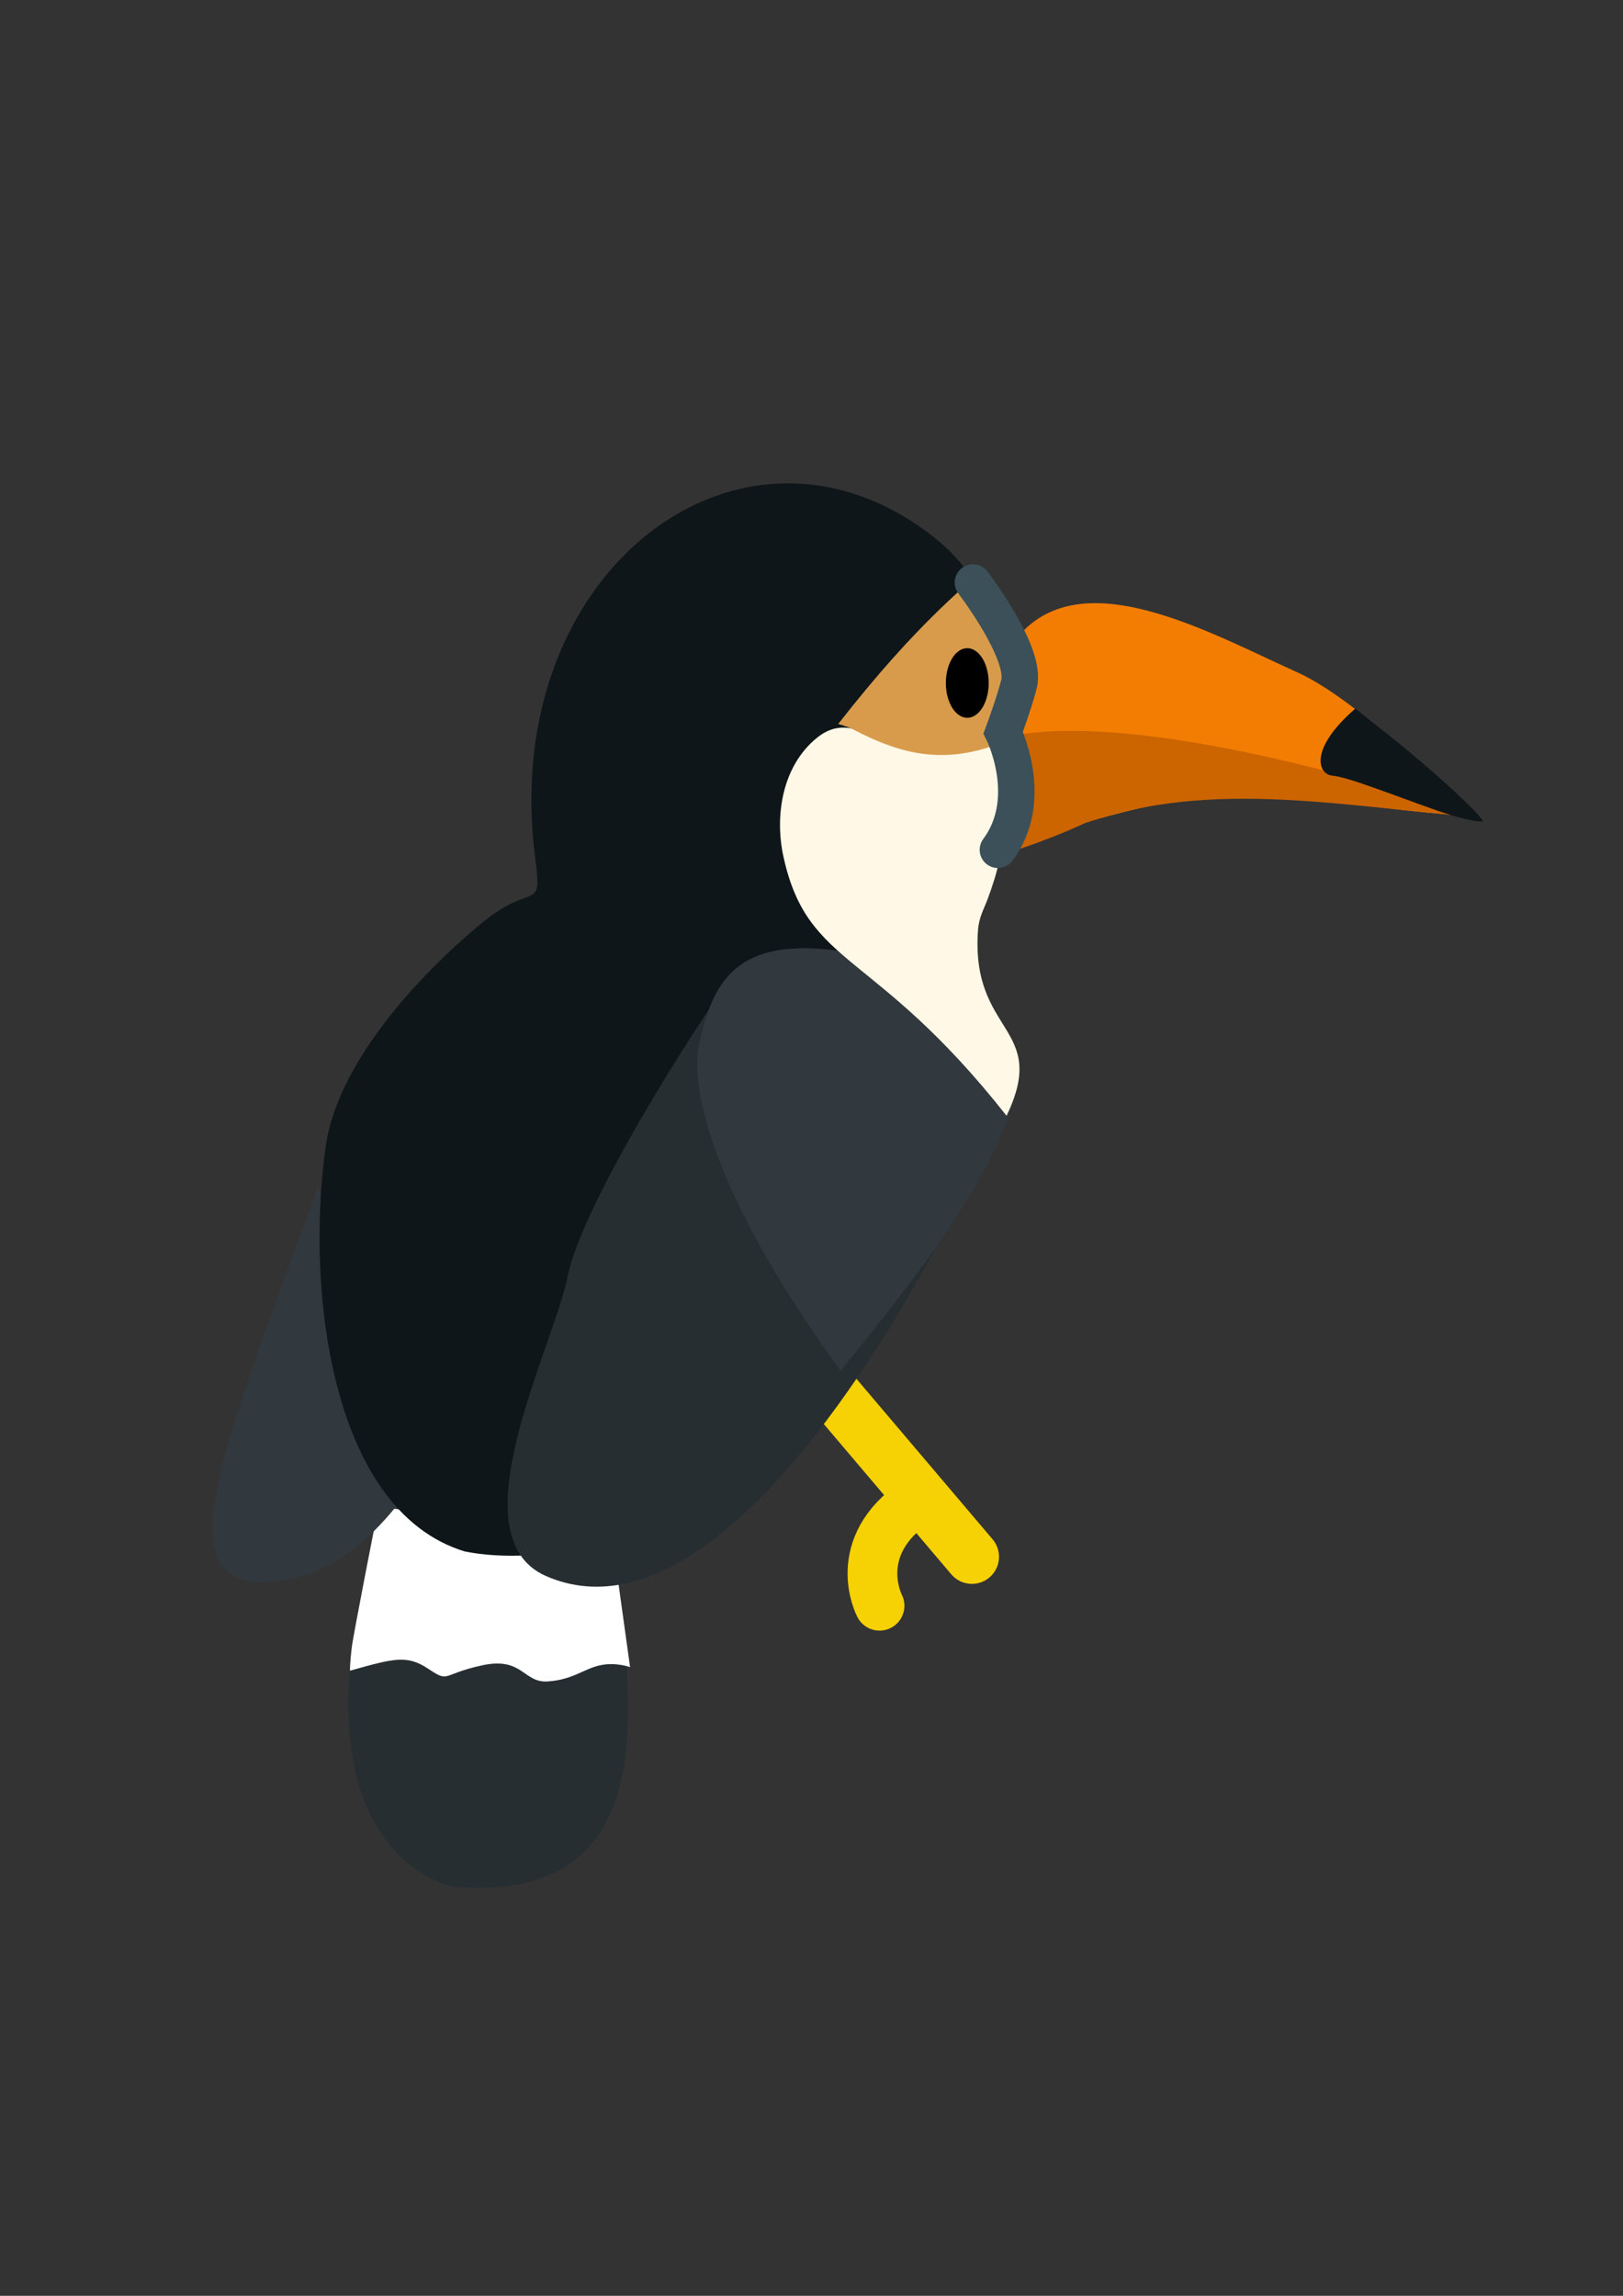 <?xml version="1.0" encoding="UTF-8" standalone="no"?>
<!-- Created with Inkscape (http://www.inkscape.org/) -->

<svg
   width="210mm"
   height="297mm"
   viewBox="0 0 210 297"
   version="1.1"
   id="svg1"
   inkscape:export-filename="..\Desktop\coelho.png"
   inkscape:export-xdpi="96"
   inkscape:export-ydpi="96"
   inkscape:version="1.3.2 (091e20e, 2023-11-25, custom)"
   sodipodi:docname="tucano.svg"
   xmlns:inkscape="http://www.inkscape.org/namespaces/inkscape"
   xmlns:sodipodi="http://sodipodi.sourceforge.net/DTD/sodipodi-0.dtd"
   xmlns="http://www.w3.org/2000/svg"
   xmlns:svg="http://www.w3.org/2000/svg">
  <rect x="0" y="0" width="210" height="297" fill="#333333" stroke="none"/>
  <sodipodi:namedview
     id="namedview1"
     pagecolor="#ffffff"
     bordercolor="#000000"
     borderopacity="0.25"
     inkscape:showpageshadow="2"
     inkscape:pageopacity="0.0"
     inkscape:pagecheckerboard="0"
     inkscape:deskcolor="#d1d1d1"
     inkscape:document-units="mm"
     inkscape:zoom="0.21025203"
     inkscape:cx="399.52052"
     inkscape:cy="596.90268"
     inkscape:window-width="1024"
     inkscape:window-height="705"
     inkscape:window-x="-8"
     inkscape:window-y="-8"
     inkscape:window-maximized="1"
     inkscape:current-layer="layer1" />
  <defs
     id="defs1" />
  <g
     inkscape:label="Camada 1"
     inkscape:groupmode="layer"
     id="layer1">
    <g
       id="g216"
       inkscape:label="tucano"
       transform="matrix(2.955,0,0,2.955,-6259.652,487.381)"
       style="display:inline;stroke-width:1.937">
      <g
         id="g121"
         style="stroke-width:1.937">
        <path
           style="fill:#262e31;fill-opacity:1;stroke:none;stroke-width:2.371;stroke-linecap:round;stroke-dasharray:none;stroke-opacity:1;paint-order:normal"
           d="m 2135.181,-98.959 c -4.822,14.968 2.739,16.64 3.125,16.64 9.439,0.689 7.673,-8.638 6.797,-15.468 z"
           id="path120"
           sodipodi:nodetypes="cscc" />
        <path
           style="fill:#ffffff;fill-opacity:1;stroke:none;stroke-width:2.371;stroke-linecap:round;stroke-dasharray:none;stroke-opacity:1;paint-order:normal"
           d="m 2133.65,-91.793 c 1.953,-0.547 2.5,-0.703 3.437,-0.078 0.938,0.625 0.547,0.234 2.344,-0.156 1.797,-0.391 1.797,0.781 2.89,0.703 1.094,-0.078 1.562,-0.547 2.265,-0.703 0.703,-0.156 1.328,0.078 1.328,0.078 l -0.781,-5.625 -10.234,-1.406 c 0,0 -1.094,5.547 -1.172,6.172 -0.078,0.625 -0.078,1.016 -0.078,1.016 z"
           id="path121"
           sodipodi:nodetypes="ssssscccscs" />
      </g>
      <path
         style="fill:#31393e;fill-opacity:1;stroke:none;stroke-width:2.371;stroke-linecap:round;stroke-dasharray:none;stroke-opacity:1;paint-order:normal"
         d="m 2132.243,-112.963 c -4.375,12.031 -7.042,18.155 -1.376,17.188 4.28,-0.731 6.192,-5.956 6.532,-5.001 z"
         id="path122"
         sodipodi:nodetypes="cscc" />
      <path
         style="fill:#0e1619;fill-opacity:1;stroke:none;stroke-width:3.728;stroke-opacity:1"
         d="m 2159.269,-141.375 c -8.391,-6.673 -19.143,1.401 -17.511,13.976 0.321,2.472 -0.064,1.029 -2.265,2.817 -2.246,1.825 -6.342,5.867 -6.905,9.833 -0.878,6.186 0.194,15.923 6.076,17.732 3.204,0.663 9.17,-0.331 13.147,-4.088 3.977,-3.756 10.827,-14.252 10.827,-16.572 0,-2.32 -2.373,-4.477 -1.436,-6.96 1.243,-3.293 3.277,-12.594 -1.933,-16.738 z"
         id="path93"
         sodipodi:nodetypes="sssasssss" />
      <g
         id="g119"
         style="stroke-width:1.937">
        <path
           style="fill:#c8b234;fill-opacity:1;stroke:#f6d103;stroke-width:2.371;stroke-linecap:round;stroke-dasharray:none;stroke-opacity:1;paint-order:normal"
           d="m 2154.696,-104.072 6.187,7.292"
           id="path118" />
        <path
           style="fill:none;fill-opacity:1;stroke:#f6d103;stroke-width:2.178;stroke-linecap:round;stroke-dasharray:none;stroke-opacity:1;paint-order:stroke fill markers"
           d="m 2158.442,-99.201 c -2.961,1.997 -1.604,4.564 -1.604,4.564"
           id="path119" />
      </g>
      <path
         style="fill:#262e31;fill-opacity:1;stroke:none;stroke-width:3.728;stroke-opacity:1"
         d="m 2162.867,-118.119 c -2.656,-5.312 -10.781,-6.406 -12.499,-4.062 -1.719,2.344 -6.562,10 -7.187,13.124 -0.625,3.125 -4.96,11.376 -0.938,13.124 9.26,4.026 19.974,-19.506 20.624,-22.186 z"
         id="path94"
         sodipodi:nodetypes="cssac" />
      <path
         style="fill:#31393e;fill-opacity:1;stroke:none;stroke-width:3.728;stroke-opacity:1"
         d="m 2155.133,-104.917 c -6.172,-8.515 -6.562,-12.968 -6.172,-14.374 0.557,-2.703 1.671,-4.377 5.312,-4.101 1.591,0.12 3.75,0.664 4.609,1.289 0.859,0.625 2.55,1.598 3.437,2.5 1.962,1.994 -1.741,7.506 -3.359,9.765 -1.365,1.906 -3.828,4.922 -3.828,4.922 z"
         id="path95"
         sodipodi:nodetypes="csssssc" />
      <path
         style="fill:#fff8e6;fill-opacity:1;stroke:none;stroke-width:2.371;stroke-linecap:round;stroke-dasharray:none;stroke-opacity:1;paint-order:normal"
         d="m 2162.398,-116.088 c -5.781,-7.343 -8.689,-6.46 -9.765,-11.328 -0.392,-1.771 -0.078,-3.984 1.484,-5.234 1.562,-1.25 2.812,0.625 4.687,0.625 1.875,0 3.594,-0.469 3.594,-0.469 0,0 0.391,-0.469 0.391,1.094 0,0.885 -0.389,2.72 -0.683,4.049 -0.142,0.641 -0.32,1.205 -0.541,1.794 -0.152,0.405 -0.377,0.79 -0.416,1.345 -0.328,4.584 3.138,4.199 1.25,8.125 z"
         id="path123"
         sodipodi:nodetypes="casscssssc" />
      <path
         style="fill:#f37d02;fill-opacity:1;stroke:none;stroke-width:1.245;stroke-linecap:round;stroke-dasharray:none;stroke-opacity:1;paint-order:normal"
         d="m 2163.222,-137.404 c 2.905,-2.772 8.232,0.25 11.894,1.896 3.016,1.356 7.671,6.292 7.671,6.292 0,0 -2.758,-0.086 -7.154,-0.862 -5.33,-0.941 -13.445,2.413 -13.445,2.413 1.651,0.053 -1.062,-7.738 1.034,-9.739 z"
         id="path213"
         sodipodi:nodetypes="sacscs" />
      <path
         style="fill:#d89b4c;fill-opacity:1;stroke:none;stroke-width:2.371;stroke-linecap:round;stroke-dasharray:none;stroke-opacity:1;paint-order:normal"
         d="m 2155.028,-133.239 c 3.535,-4.53 5.524,-5.899 5.745,-6.297 0.371,-0.668 2.29,3.761 2.099,5.414 -0.154,1.335 -0.221,1.71 -0.221,1.71 0,0 -0.096,-0.002 -0.916,0.154 -2.327,0.781 -4.133,0.261 -6.054,-0.742 -0.286,-0.149 -0.652,-0.238 -0.652,-0.238 z"
         id="path124"
         sodipodi:nodetypes="csscssc" />
      <path
         style="fill:#000000;fill-opacity:1;stroke:none;stroke-width:2.371;stroke-linecap:round;stroke-dasharray:none;stroke-opacity:1;paint-order:normal"
         id="path211"
         sodipodi:type="arc"
         sodipodi:cx="2160.6797"
         sodipodi:cy="-135.03271"
         sodipodi:rx="0.93745589"
         sodipodi:ry="1.5233659"
         sodipodi:start="0"
         sodipodi:end="6.2828057"
         sodipodi:open="true"
         sodipodi:arc-type="arc"
         d="m 2161.617,-135.033 a 0.937,1.523 0 0 1 -0.937,1.523 0.937,1.523 0 0 1 -0.938,-1.523 0.937,1.523 0 0 1 0.937,-1.524 0.937,1.523 0 0 1 0.938,1.523" />
      <path
         style="fill:#cc6400;fill-opacity:1;stroke:none;stroke-width:1.596;stroke-linecap:round;stroke-dasharray:none;stroke-opacity:1;paint-order:normal"
         d="m 2162.011,-132.586 c 6.562,-1.719 21.177,3.438 21.177,3.438 -5.774,-0.424 -11.749,-1.733 -17.352,0.248 -2.031,0.937 -3.75,1.406 -3.75,1.406 0.192,-1.71 1.801,-3.916 -0.075,-5.092 z"
         id="path215"
         sodipodi:nodetypes="ccscc" />
      <path
         style="fill:#0e1619;fill-opacity:1;stroke:none;stroke-width:1.596;stroke-linecap:round;stroke-dasharray:none;stroke-opacity:1;paint-order:normal"
         d="m 2177.676,-133.916 c -2.044,1.768 -1.657,2.886 -0.994,2.942 0.663,0.055 2.596,0.829 4.474,1.491 1.609,0.568 2.087,0.516 2.087,0.516 0.219,-0.008 -2.051,-2.189 -4.518,-4.106 -0.37,-0.288 -1.05,-0.842 -1.05,-0.842 z"
         id="path216"
         sodipodi:nodetypes="csscsc" />
      <path
         style="fill:none;fill-opacity:1;stroke:#3b5058;stroke-width:1.596;stroke-linecap:round;stroke-dasharray:none;stroke-opacity:1;paint-order:normal"
         d="m 2162.021,-127.731 c 1.665,-2.238 0.232,-5.128 0.232,-5.128 0,0 0.472,-1.271 0.693,-2.134 0.346,-1.356 -2.019,-4.44 -2.019,-4.44"
         id="path212"
         sodipodi:nodetypes="ccsc" />
    </g>
  </g>
</svg>

